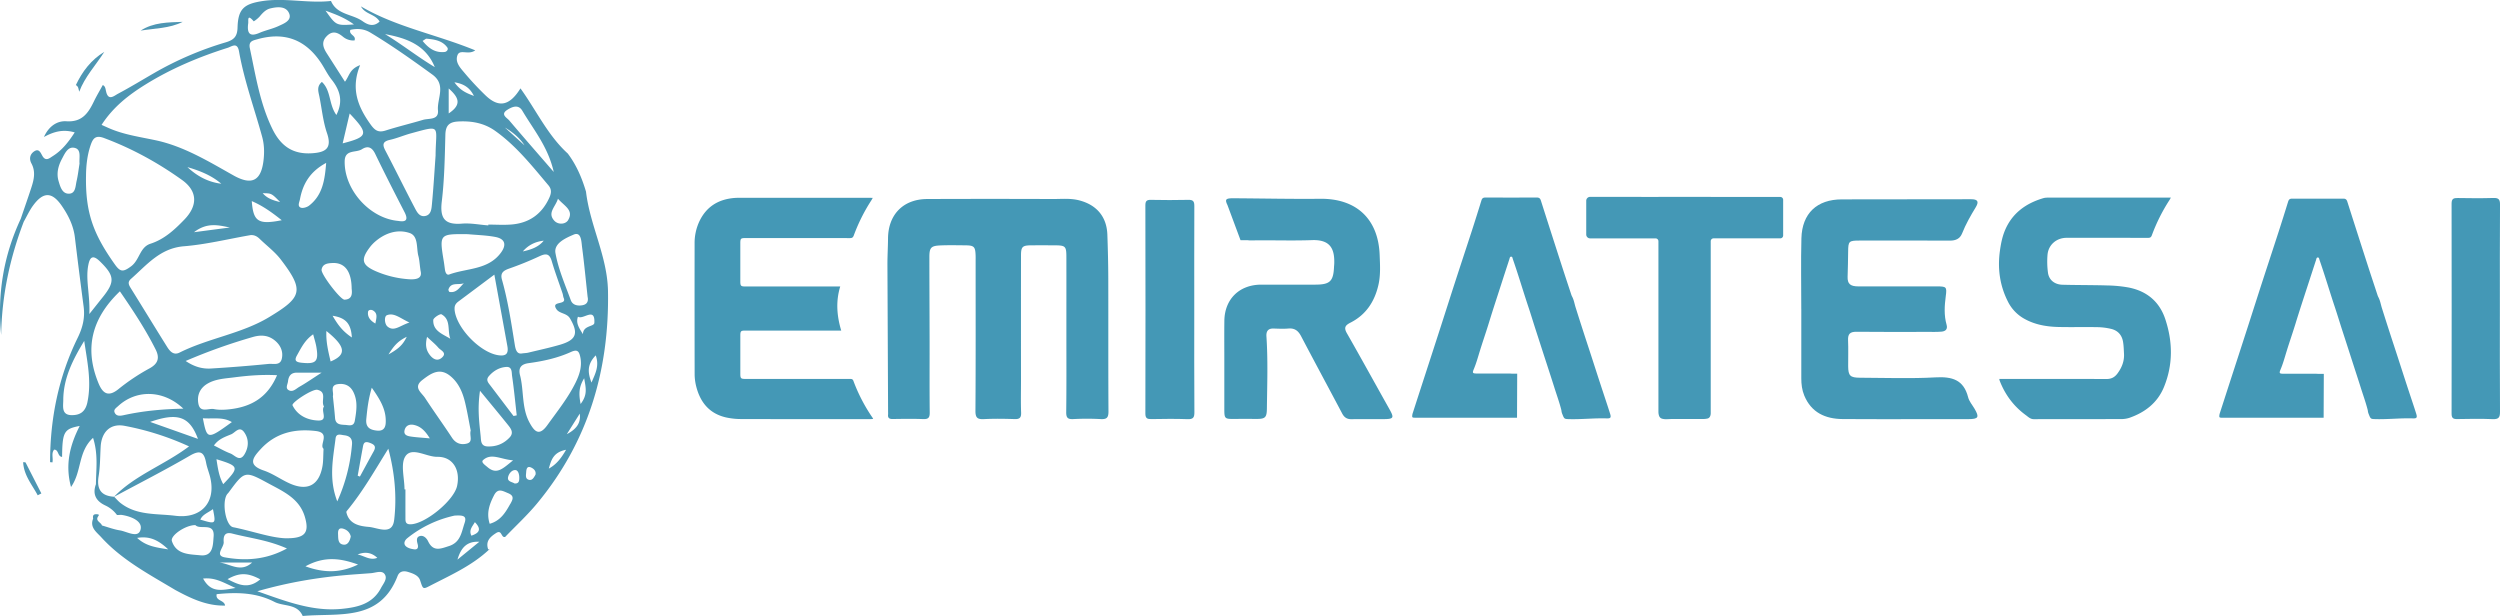 <svg xmlns="http://www.w3.org/2000/svg" viewBox="0 0 3818.71 940.94"><defs><style>.cls-1{fill:none;}.cls-2{fill:#4e96b3;}.cls-3{fill:#4498b6;}</style></defs><title>Asset 16</title><g id="Layer_2" data-name="Layer 2"><g id="Layer_1-2" data-name="Layer 1"><path class="cls-1" d="M465.85,789.86c-8.2-28.45-33-39.08-55.81-51.47C374,718.82,373.83,719.07,349.5,752c-.93,1.27-2.23,2.31-3,3.65-7.62,12.76-1.47,47.37,9.64,49.6,28.65,5.74,56.47,15.82,79.12,16.88C466.19,822.83,472.74,813.81,465.85,789.86Z"/><path class="cls-1" d="M765.06,386.11c9-12.11,6.55-21.3-8.37-24.15-13.86-2.64-28.18-2.94-42.3-4.27-43.39-.4-43.38-.4-36.42,42.15.64,3.89,1.07,7.82,1.62,11.73.57,4.09,2.35,9.27,6.72,7.66C713,409.37,745.39,412.62,765.06,386.11Z"/><path class="cls-1" d="M523.91,807.48c-7.14-1.92-7.7,3.85-7.5,8.43.3,6.71-.41,15.53,9,16.09,5.71.34,9-5.46,10.39-12.6C534.6,813.67,530.36,809.22,523.91,807.48Z"/><path class="cls-1" d="M525.81,664.86c-5-.56-12.16-3.52-13.19,4.86-3.78,30.65-10.75,61.48,2.56,96.07a262.5,262.5,0,0,0,22.54-87C538.52,669.6,533.89,665.77,525.81,664.86Z"/><path class="cls-1" d="M608.39,337.45c11.36,2,15.88-1.13,9.4-13.67-15.2-29.43-30.26-58.94-44.67-88.76-4.94-10.23-11.36-12.85-20.44-7-8.9,5.7-25.79-.15-26.19,18C525.54,289.58,564.57,333.64,608.39,337.45Z"/><path class="cls-1" d="M534.09,173.37c-3.52,15-6.79,29-10.7,45.66C562.65,208.89,563.5,204.42,534.09,173.37Z"/><path class="cls-1" d="M542,642.56c2.52-14.81,4.87-29.65-2.3-43.94-4.88-9.74-13.28-13.3-23.55-11.86-12.8,1.79-5.9,12.16-7.66,18.31,1.16,11.47,2.47,22.41,3.31,33.38.78,10.13,8.27,10.17,15.35,10.59C533,649.39,540.35,652.14,542,642.56Z"/><path class="cls-1" d="M385.16,859.27H335.3C351.8,861.19,367.68,875.24,385.16,859.27Z"/><path class="cls-1" d="M373.56,693.77c6.52-11,6.87-23-.48-33.44s-13.77.47-19.89,3c-9.16,3.83-19.2,6.94-26.41,17.09,8.71,4.31,16.63,9,25.11,12.15C358.73,695.17,366.14,706.28,373.56,693.77Z"/><path class="cls-1" d="M306,793.7c23.83,7.18,23.83,7.18,19.31-16C317.41,783.41,309.53,785.84,306,793.7Z"/><path class="cls-1" d="M330.69,701.45c2.23,14.83,4,26.69,10.35,38.12C365.86,713.56,365.53,712.16,330.69,701.45Z"/><path class="cls-1" d="M355,815c-12.5-3.24-13.82,5-13.21,13s-14.27,20.47,1.79,23.32c31.24,5.53,62.68,3.94,94.82-13.64C409.1,824.73,381.48,821.88,355,815Z"/><path class="cls-1" d="M618,657.08c-1.83,7.58,4.58,9,9.9,9.79,8.33,1.22,16.77,1.65,28.66,2.73-7.68-12.49-14.57-18.31-24-20.48C625.65,647.53,619.74,649.87,618,657.08Z"/><path class="cls-1" d="M354.18,644.74c-13.83-8.26-28.07-4.64-44.27-5.84C316.29,671.71,317,671.79,354.18,644.74Z"/><path class="cls-1" d="M686.66,445.92c10.71,1.92,15.48-7.16,21.92-13.34-7.89,3.34-19.55-2.3-23.53,9.41C684.69,443.05,685.87,445.77,686.66,445.92Z"/><path class="cls-1" d="M713,677.6c10.36-2.63,3.67-12,6-20-2.59-13.1-5-27.94-8.53-42.53-3.73-15.59-9.81-30.27-22.7-40.79-16.15-13.18-29.35-4.12-42.46,6-14.84,11.45-1.5,19.26,3.81,27.4,13.42,20.56,27.83,40.47,41.33,61C696.15,677.34,704.16,679.84,713,677.6Z"/><path class="cls-1" d="M570.77,689.46c4.37-7.85.82-10.65-6.53-13.25-8.6-3-9.17,2.4-10.18,7.84-2.65,14.19-5.13,28.4-7.68,42.61l3.39,1.3C556.76,715.12,563.65,702.23,570.77,689.46Z"/><path class="cls-1" d="M774.93,528.57C768.5,493,762,457.52,755.06,419.49c-19.47,14.57-37,27.74-54.64,40.84-4,3-6.41,6.09-6.1,11.75,1.52,27.46,38.43,66.21,66.57,70.5C773.33,544.48,777,539.88,774.93,528.57Z"/><path class="cls-1" d="M591.76,498.6c10,8.55,18.66-1.06,33.64-6-14.67-6.86-23.6-15.4-34.4-11.17C586.57,483.22,587.3,494.77,591.76,498.6Z"/><path class="cls-1" d="M661.81,488.77c-.7,16.67,14.09,21.35,26.08,28.68-4.83-12.72,1.32-29.12-13.52-37.33C672.22,478.93,662,485.51,661.81,488.77Z"/><path class="cls-1" d="M669.51,531c-4.49-5.27-10-9.67-17.2-16.45-3,12.18-1.43,19.74,3.39,26.52,5.2,7.33,12.53,11.81,19.89,4.64S673,535.14,669.51,531Z"/><path class="cls-1" d="M569.67,474.21c-2.81-1.62-7.11-1-7.51,2.18-.91,7.31,2.76,12.94,11.22,17.81C574.94,485.7,577.47,478.72,569.67,474.21Z"/><path class="cls-1" d="M642.38,413.63c-1.6-11.45-1.79-17.08-3.24-22.37-3.41-12.44.34-30.75-13.6-35.4-18.54-6.2-37.56.06-52.89,13.57a58.46,58.46,0,0,0-8,8.68c-13.79,18.37-11.81,26.69,8.76,35.9a153.1,153.1,0,0,0,48.06,12.27C636,427.71,645.52,425.54,642.38,413.63Z"/><path class="cls-1" d="M627.46,203.75c-10.7,2.92-21,7.43-31.8,9.85-11.15,2.5-11.87,7.19-7,16.5,15.13,28.81,29.4,58.06,44.54,86.86,3.16,6,6.93,14.17,15.34,13.11,10.1-1.28,10.54-11.18,11.24-18.6,2.46-26.07,4-52.22,5.54-73.89C665.63,191.84,675.5,190.62,627.46,203.75Z"/><path class="cls-1" d="M725.37,797.59c-4,6.85-9.51,12.23-5.34,20.63C733.36,813.78,735.11,807.55,725.37,797.59Z"/><path class="cls-1" d="M338,280.66c-15.05-12.9-32.93-19.87-51.71-25.39C301,269.06,318,278.2,338,280.66Z"/><path class="cls-1" d="M351.1,347.49c-17.11-3.37-34.43-8.41-54.77,7.2Z"/><path class="cls-1" d="M430.39,336.43c-15.11-12.08-28.91-22-45.8-29.21C386.91,338.58,394.45,343.55,430.39,336.43Z"/><path class="cls-1" d="M200.1,426c-5.67,5-3.38,9.29-.21,14.37,18.44,29.61,36.58,59.41,55.08,89,4.29,6.85,9.9,13.93,19.25,9.26,44.13-22.08,95-28.85,136.8-54.14,50.15-30.3,54.35-40.34,18-87.93-9-11.82-21.44-21.07-32.23-31.55-4.22-4.1-8.92-6.55-15-5.66-33.57,5.84-66.94,14.1-100.76,16.87C244.33,379.17,224.2,404.84,200.1,426Z"/><path class="cls-1" d="M401.36,295.19c7,8.17,16.41,11.07,26.52,13.5C414.69,295.27,414.69,295.27,401.36,295.19Z"/><path class="cls-1" d="M576.31,852.07c-9.34-8.7-19.51-9.39-30.07-5.07C556.36,848.82,565.1,856.62,576.31,852.07Z"/><path class="cls-1" d="M466.56,865.06c31,11.3,55.61,9.26,80.35-2.76C521.86,853.38,496.66,848.47,466.56,865.06Z"/><path class="cls-1" d="M114.65,226c-10.83-3.14-15.63,8.44-19.93,16.45-5.65,10.51-8.77,22.11-5.27,34,2.41,8.16,5.22,18.8,14.75,19.34,11.42.64,10.94-11.19,12.76-19.09,2.11-9.13,3.16-18.5,4.51-26.74C120.69,240.6,124.42,228.8,114.65,226Z"/><path class="cls-1" d="M882.86,483.68c-3.65,9.68,1.7,17.28,7.58,26.72.16-13.55,17.08-11.21,17.42-17.24C909.27,468,890.62,489.09,882.86,483.68Z"/><path class="cls-1" d="M848.43,386.38c4.34,24.69,14.77,48.39,23.46,72.2,2.84,7.76,11,9,18.29,7.51,8.19-1.67,8.44-8.23,7.41-12.55-2.93-26.92-5.23-51.36-8.44-75.68-1.13-8.54-1-24.62-13-19.44C865.1,363.17,845.77,371.25,848.43,386.38Z"/><path class="cls-1" d="M180.36,620.38c-2.79,2.58-7.12,5.2-5.36,9.52,2.75,6.75,9.67,5.19,14.49,4.14,28.46-6.2,57.29-9.11,90.6-9.82C249.49,595.1,207.92,594.88,180.36,620.38Z"/><path class="cls-1" d="M458.2,304.27c-.85,4.57-4.1,10.39.86,12.76,3.24,1.55,9.75-.36,13.07-2.93,20.44-15.87,24-38.65,26.09-65.27C473.74,262,462.61,280.62,458.2,304.27Z"/><path class="cls-1" d="M326.91,624.88c7.62,1.54,15.87,1.16,23.69.3,32.6-3.59,58-17.58,72.59-52.07-23.63-1.14-44.51.6-65.48,3.31-13.37,1.74-26.9,2.23-39.11,8.68-12.82,6.78-18.16,18.21-15.52,31.79C305.88,631.21,318.72,623.21,326.91,624.88Z"/><path class="cls-1" d="M460.78,554.1c22,2.27,26.24-1.76,22.47-24.11-1-5.91-2.92-11.65-4.89-19.34-12.82,8.83-18.34,20.86-24.73,32.17C449,551,452.31,553.22,460.78,554.1Z"/><path class="cls-1" d="M229.32,644.47l73.07,25.91C289.5,635.64,271.05,629.92,229.32,644.47Z"/><path class="cls-1" d="M322.66,562.89q43.93-2.73,87.75-7c7-.69,17.48,3.09,20-7.87s-1.9-20.59-10.28-27.64c-9.82-8.26-21.06-9.26-33.56-5.72a863.16,863.16,0,0,0-103,36.73C297.52,560.79,309.86,563.69,322.66,562.89Z"/><path class="cls-1" d="M457.54,590.68c9.51-5.35,18.48-11.64,33.78-21.47H453.5c-8.84,0-12.65,5-13.56,13.24-.5,4.57-4.2,10.18.54,13.24C447,599.92,452.36,593.6,457.54,590.68Z"/><path class="cls-1" d="M505,552.15c25.45-10.5,22.39-23.31-6.43-46.55C497.73,522,501.46,536.87,505,552.15Z"/><path class="cls-1" d="M537.19,441c-.22-26.49-10.41-40.21-29.59-39.22-7,.36-14.88,1.13-16.35,10.08-1.16,7,28.86,46.12,35,45.91C537.28,457.36,538.26,449.66,537.19,441Z"/><path class="cls-1" d="M537.46,515.49c-1.27-21.95-10.11-30.18-29.46-33.18C516,496,523,505.79,537.46,515.49Z"/><path class="cls-1" d="M484.84,595.41c-7.43-1.71-40,19.64-38,23.74,7.77,15.82,23.1,22.53,38.79,23.18,16.68.7,3.86-14.67,9.25-21.36C489.69,612.65,500.16,598.94,484.84,595.41Z"/><path class="cls-1" d="M482.44,658.37c-32.35-3.82-61.13,2.67-84.15,27.57-12.23,13.23-20.38,24.27,4.75,32.82,14,4.78,26.46,14,40.16,20,26.94,11.73,44.31,2.2,49.41-26.71,1.36-7.71,1-15.72,1.65-26.51C486.93,679.62,505.66,661.11,482.44,658.37Z"/><path class="cls-1" d="M589.18,640.27c-.79-17-9.36-31.14-21.29-48-5.35,18.14-6.9,32.91-8.38,47.82-1.32,13.3,6.32,16.74,16.49,17.74C589.11,659.06,589.57,648.68,589.18,640.27Z"/><path class="cls-1" d="M531.53,778.41c-1,1.22-2.65,2.87-2.41,4,4,18.49,20.58,21.35,34.36,22.47,13.14,1.07,35.75,13.57,38.58-10.31,4.24-35.83.93-72.29-8.85-109.16C573.29,717.29,555.05,749.59,531.53,778.41Z"/><path class="cls-1" d="M566.78,875.51c-11.84.94-23.69,1.64-35.52,2.66-44.94,3.86-89.27,11-138.19,24.94,45.25,16,85.14,31.25,129.28,26.88,24.54-2.44,47.08-7.76,59.67-31.88,3.55-6.79,10.74-14.51,5.17-21.59C582.82,871,573.78,875,566.78,875.51Z"/><path class="cls-1" d="M593.48,541.37c14.2-8,21.59-13.82,27.88-26.94C608.35,520.76,602.05,527.65,593.48,541.37Z"/><path class="cls-1" d="M694.35,787.58a174.13,174.13,0,0,0-72.19,34.53c-4,3.21-6.31,8.42-2.11,12.29,3.14,2.89,8.4,4.2,12.88,4.72,5.06.59,6.42-2.79,5.16-7.64C636.93,827,635.32,821,640.73,819c6.16-2.27,11.09,3.25,13.26,7.78,7.86,16.43,19.11,11.39,31.76,7.33,17.8-5.7,19.18-21.16,24-35.18C713.52,787.76,707.42,786.84,694.35,787.58Z"/><path class="cls-1" d="M619.32,747.54c0,14.23,0,28.46,0,42.69,0,5.61-.54,11,8.37,10.61,22.54-1,65.64-36.34,70.51-58.5,5.48-25-6.77-44.9-30-44.54-17,.26-38.5-15.48-48.69-1.22-8.22,11.51-1.66,33.58-1.66,51Z"/><path class="cls-1" d="M347.55,884.66c16.16,8.26,31.58,16,50,.24C378.31,874.48,365.63,874.47,347.55,884.66Z"/><path class="cls-1" d="M321.27,729.89c-1.76-7.68-4.93-15.06-6.38-22.77-3-16.2-8.55-20.57-24.88-11.07-37.88,22.05-77,42-115.6,62.75,3.29,3.27,6.3,6.89,9.93,9.71,24.78,19.24,54.95,15.74,83.39,19.32C307,792.77,330,767.74,321.27,729.89Z"/><path class="cls-1" d="M174.21,758.83l-.25.22h0l.46-.25-.08-.08Z"/><path class="cls-1" d="M310.22,883.71c11.9,21.81,27.09,18.27,49.61,14.37C340.9,889.79,329.16,881.77,310.22,883.71Z"/><path class="cls-1" d="M326.29,819.65c1.91-22.66-20.66-9.79-27.82-17.58-14.93-.26-38.65,15.95-35.91,24.37,6.88,21,27.23,20,43.63,21.76C326,850.3,325.29,831.43,326.29,819.65Z"/><path class="cls-1" d="M698.83,854.81l33.4-27.3C714.09,826.6,704.51,835.41,698.83,854.81Z"/><path class="cls-1" d="M209.42,821.61c13,12.1,27.33,14.48,47.52,17.49C241,824.07,227.71,818.63,209.42,821.61Z"/><path class="cls-1" d="M903.52,584.34c5.16-12.5,12.46-24.72,6.47-41.53C895.71,557.33,898.32,570.76,903.52,584.34Z"/><path class="cls-1" d="M886.86,617.1c11.14-14.47,7.86-24.81,5.46-39.36C884.21,591,883.88,601,886.86,617.1Z"/><path class="cls-1" d="M865.77,663.22c13.06-6.82,22-16,19.79-31.42Z"/><path class="cls-1" d="M744.72,682c13.42.54,24.74-4,33.85-13.79,6.55-7,2.11-13.25-2.37-18.82-12.76-15.91-25.82-31.58-43-52.51-4.14,27.89-1,48.77,1.09,69.54C734.92,672.62,734.08,681.52,744.72,682Z"/><path class="cls-1" d="M784.45,635.4l4.89-1c-2.29-20.08-4.18-40.21-7.12-60.19-.78-5.29.38-14.46-9-13.75-10.46.79-19.35,5.94-26.38,14-5,5.76-1.23,9.89,2.16,14.31Q766.77,612.06,784.45,635.4Z"/><path class="cls-1" d="M838.29,715.78c11.27-6.17,18.72-15.4,26.4-28.8C844.88,690.68,841.76,703.37,838.29,715.78Z"/><path class="cls-1" d="M783.8,703.18c-19.71-1.67-33.31-11.73-46-.27-3.52,3.18,3.27,7.55,6.77,10.57C759,725.89,768.26,715.48,783.8,703.18Z"/><path class="cls-1" d="M776,753.3c-8.28-3.32-15.43-8.27-21.41,3.42-6.89,13.48-11.88,26.91-6.54,43.42,16.43-4.67,24.11-17.17,31.29-30.19C782.93,763.52,786.62,757.55,776,753.3Z"/><path class="cls-1" d="M787.31,718.08c-5.22-.32-9.75,5.07-11.06,10.28-1.87,7.46,5.71,7.53,9.66,10.13,7.15.53,7.37-4.42,7.33-9.1S791.61,718.34,787.31,718.08Z"/><path class="cls-1" d="M811.79,714.4c-6.7-3.29-7.71,2.12-8,6.78-.26,4.31-1.77,10.07,3.9,11.71,5.41,1.55,7.8-3.44,10.21-7.54C819.23,719.91,815.86,716.4,811.79,714.4Z"/><path class="cls-1" d="M886.37,545.19c-1.92-8.92-4.6-12-14.28-7.59-20.32,9.2-42.08,14-64.17,17-10.38,1.4-16.32,5.77-13.89,17.36,6.62,24.3,2.32,50.91,15.08,74,7.24,13.12,14.32,20.94,26.89,3.44,15.27-21.28,31.75-41.71,43.34-65.34C885.27,572,889.4,559.27,886.37,545.19Z"/><path class="cls-1" d="M674.79,307.8c-3.11,26,4.67,35.9,30.83,33.79,13.26-1.07,26.82,1.69,40.25,2.72l0-1.25c11.9,0,23.86.85,35.67-.17,26.64-2.31,45.84-15.69,57.24-40.27,3.32-7.16,4.35-13.09-1.15-19.63-25-29.69-49.17-60.28-81.23-83.06-16.88-12-35.88-15.46-56.42-14.36-13.81.74-19.37,6-19.74,20.2C679.39,239.82,678.84,274,674.79,307.8Z"/><path class="cls-1" d="M723.94,146.55c-5.54-10.92-13.35-18.25-29.81-20.85C703.32,138.88,713.68,142.62,723.94,146.55Z"/><path class="cls-1" d="M685.38,135.15v38.12C705.27,159.94,701.45,149.38,685.38,135.15Z"/><path class="cls-1" d="M679.31,79.38c2.78-.31,6.27-3.68,3.79-7.06-7.74-10.54-19.68-12.1-31.54-13.24-1.2-.12-2.56,1.38-6.06,3.42C654.62,73.65,664.59,81,679.31,79.38Z"/><path class="cls-1" d="M588.15,52.12c26,15.76,49.82,34.77,76,50.41C650.24,68.25,620.54,58.13,588.15,52.12Z"/><path class="cls-1" d="M846.81,337.17c5.84,6.3,17.12,5.63,21.1-1.14,8.89-15.11-6-21.32-15.64-32.58C848.4,316.22,835.56,325,846.81,337.17Z"/><path class="cls-1" d="M797.58,539.78c4.51-.53,6.92-.57,9.21-1.12,16.1-3.89,32.33-7.34,48.22-12,25.55-7.43,29-17.61,15.73-40.26-5-8.58-16.13-7-20.91-14.41-8.55-13.3,16.42-5.18,11.23-16.92-.94-2.13-.95-4.65-1.7-6.88-5.53-16.46-11.68-32.72-16.53-49.37-3.47-11.94-9.14-12-19.07-7.31a493.57,493.57,0,0,1-46,18.68c-8.73,3.08-13.89,6.72-11,16.94C776,459.89,781,493.46,786.4,527,787.57,534.12,789.56,541.4,797.58,539.78Z"/><path class="cls-1" d="M830.51,367.59c-13.27,1.43-23.81,7-31.94,16.47C810.94,381.41,822.52,377.54,830.51,367.59Z"/><path class="cls-1" d="M777.94,184.11c21.39,25.21,43.19,50.09,67.86,78.57-8.58-38.28-30.86-64.58-47.95-93.48-6-10.08-15.33-6.28-22.88-1.5C763.79,174.78,774.17,179.66,777.94,184.11Z"/><path class="cls-1" d="M540.63,37.31c-13.71-9.91-26.54-15-43.36-21C513.48,39.14,513.48,39.14,540.63,37.31Z"/><path class="cls-1" d="M801.13,222c-5.93-9.6-16.6-19.43-29.8-27.13Z"/><path class="cls-1" d="M96.65,611c0,9.44-3.12,22.92,12.51,23.19,12.29.2,21.11-4.41,24.33-19.68,6.7-31.82-.33-62.51-4.82-93.78C111.48,548.93,96.78,577.56,96.65,611Z"/><path class="cls-1" d="M156.91,454c18.94-23.61,18.05-32.75-4-54.4-10.55-10.37-15.62-8-18.14,5.8-4.18,22.82,3,45,1.67,74.32C146.21,467.42,151.53,460.68,156.91,454Z"/><path class="cls-1" d="M180.85,594.42a314.24,314.24,0,0,1,47.31-31.62c13.77-7.45,15.85-16.52,9.57-29-15.62-31.09-34.76-60-54.6-88.82-43.76,41.78-54.3,88.07-32.65,140.44C156.63,600.29,164.88,607.3,180.85,594.42Z"/><path class="cls-1" d="M526.94,124.87c6.81-8.94,6.8-19.3,23.16-25.36C535.27,135.86,547,163.38,566,190c6.65,9.31,11.88,13,23,9.43,18.87-6,38.18-10.62,57.16-16.27,9-2.68,24.27.73,22.89-14.53-1.65-18.23,13.24-38.84-8.62-54.72-30.82-22.4-61.8-44.44-94.51-64-10.15-6.08-20.26-6.56-30.74-4.26-2.7,7.88,9.51,8.39,6.39,16.18a24.68,24.68,0,0,1-17.83-5.84c-8.41-6.95-16.39-9.37-24.89-.41-8.35,8.8-5.07,17.38.36,25.91C508,95.25,516.8,109,526.94,124.87Z"/><path class="cls-1" d="M174.33,758.72h-.05L174,759l.25-.21Z"/><path class="cls-1" d="M288.78,681.84a422.37,422.37,0,0,0-98.56-31.4c-21.74-4.1-35.16,9.43-36.44,31.85-.86,15-.73,30.19-3.12,45-3.18,19.66,3.42,30.23,23.62,31.46C206.29,725.67,250.57,710.51,288.78,681.84Z"/><path class="cls-1" d="M200.24,406.72c13.12-9.72,13.08-29.18,29.55-34.47,21.2-6.81,36.85-21.43,51.72-36.82,20.74-21.45,20.38-43.5-3.6-60.64-36.81-26.31-76.4-48-119.08-64-13.05-4.87-17,.87-20.49,11-5.93,17.55-7,35.69-7,47.9-.74,55.06,10.95,87.4,43.81,133.77C183.69,415.57,187.88,415.87,200.24,406.72Z"/><path class="cls-1" d="M396.22,50.26c9.37-4,19.63-6,28.88-10.3,8.23-3.78,20.83-8.42,16.7-19.14-4.5-11.68-17.88-10.64-28.95-7.92-7.15,1.76-11.94,7.2-16.59,12.73a45,45,0,0,1-8.66,7c-11-12.9-7.7.11-8.52,3.38C377,52,382.29,56.27,396.22,50.26Z"/><path class="cls-1" d="M238,214.37c42.86,9.19,80.55,32.27,118.55,53.6,28.65,16.08,43.05,8.21,46.25-25.8,1-11,.65-22-2.36-33-11.9-43.47-27.48-86-35.35-130.49-2.63-14.87-11-7.58-17.24-5.62-43.95,13.85-86.18,31.62-125.49,56-25.79,16-49.39,34.2-67.24,61.76,5.25,2.35,8.08,3.63,10.93,4.89C189.08,205.83,213.66,209.14,238,214.37Z"/><path class="cls-1" d="M393,60c-6.88,2-13.68,3-11.38,13.81,8.92,41.82,15.4,84.34,34.45,123.24,13.66,27.89,33,38.87,60.52,37.08,20.19-1.32,31-7,22.88-30.67-6.09-17.83-7.87-37.12-11.61-55.75-1.54-7.65-4.57-15.49,3.79-22.54,14.17,13.2,10.33,34.2,22.12,50.5,10.89-21.48,5.32-38.28-7.48-54.34-5.89-7.39-10.05-16.14-15.23-24.12C467.26,60.46,434.8,48.16,393,60Z"/><path class="cls-2" d="M121,140.07l0,.1c8.55-22.89,25.44-40.68,38.35-61-20.28,12.29-33.65,30.07-43.48,50.79h0C120.11,132.06,119.86,136.41,121,140.07Z"/><path class="cls-2" d="M214.8,46.76c21.63-3.55,44.08-3.27,64.31-13.39C256.9,34.2,234.48,34,214.8,46.76Z"/><path class="cls-2" d="M38.91,706.31a16.9,16.9,0,0,0-3.55-.35V706c1.06,20.2,13.66,34.3,22.23,50.53l5.58-2.83L39,706.32Z"/><path class="cls-2" d="M928.71,444.87c-.91-53.14-27.42-100.14-33.57-151.84l.05,0c-6.2-21-14.64-40.89-27.91-58.5v.09a.36.36,0,0,0,0-.09C836.72,206.76,819.4,168.93,795,135c-17,27.46-33.8,29.93-54.09,10a450.13,450.13,0,0,1-30.81-33c-6.38-7.69-15.08-16.2-11.53-27.1s16.5,0,27.33-8c-60-24.57-121.19-35.7-174.57-67.14,6.43,12.3,21.79,11.46,28.52,23.18-9.29,8.6-18.08,5.09-26.09-.6-15.58-11.07-39.19-9.6-48.18-30.86-35.34,3.94-70.68-5.36-106.1.37-27,4.35-35.86,12.12-36.63,40.27-.39,14-5.81,18.92-18.25,22.62a506,506,0,0,0-109,46.75c-18.51,10.68-36.78,21.83-55.65,31.85-5.54,3-14.42,11.21-17.8-3.24,0,0,0-.06,0-.1-1.09-3.66-.84-8-5.1-10.09H157c-4.55,8.35-9.46,16.52-13.6,25.07-8.56,17.72-18,31.85-42,30.27-13-.87-26.24,6.29-34.29,24,16.42-8.95,30.2-11.89,47-7-10,15.5-19.84,27.64-33.44,36.17-4.86,3.05-10.71,8.75-15.91-.27-2.66-4.61-5.07-11.56-12.08-7.23-6.84,4.22-8.59,11.46-4.65,18.79,6.68,12.44,3.81,24.67-.16,36.85-5.14,15.79-10.68,31.45-16,47.17-.1.24-.19.46-.27.68C5.29,390.79-4.34,449.86,1.77,511.62c1-59.78,13.19-117.29,34.53-173l0,0c4.67-8.23,8.61-17,14.16-24.57,15.76-21.51,29.09-21.3,44.13.66,9.88,14.42,17.62,29.9,19.77,47.73q6.38,52.92,13.37,105.76c2.26,17-1.32,31.93-9,47.65C89.39,575.62,76.5,639.46,76.51,706l0,.08V706a17,17,0,0,1,3.55.35c1.54-6.43-2.15-13.71,2.6-19.49,7.25-.22,5,10.44,12.18,11.08.42-38.3,2.93-42.83,26.91-47.31-14.94,29.31-22.57,58.89-13.27,93.26,16.75-23.78,10.36-53.88,33.67-75.06,8.1,25.43,4.57,48.25,4.38,70.8-5.67,15.58.31,26,14.62,32.59a46.13,46.13,0,0,1,17.54,14.45l1,0c2.38,0,4.83-.42,7.13,0C200.66,789,218.1,796,214.69,809c-3.62,13.81-20.66,2.87-31.63,1.13-9.28-1.47-18.25-4.92-27.36-7.49-1.38-5-11.36-7.07-5.14-14.74l.38,0a10.22,10.22,0,0,1-.37-2.11c-4.87-.6-9.7-1.14-8.29,6.41-5.55,13.44,5.41,20.77,12.14,28.18,31.8,35.06,73.34,56.86,113.26,80.78v0C291.47,914,315.61,925.7,343.75,925c-.83-8.61-15.08-6.88-12.77-17.41,30.55-3.18,60.34-2.58,88.16,11.75,14.33,7.38,34.84,2.4,43.25,21.59,54.77-5,117.67,9.39,144.88-61,2.91-7.52,9.44-8.31,15.85-6.34,7.41,2.28,16,5.12,18.6,12.88,4.15,12.52,3.95,14.12,13.74,9,31.84-16.53,65.07-31,91.71-56.06l.42-1.06c-.6.35-1.21.7-1.8,1.06-4.37-12.33,2.32-18.95,11.87-25.11,8.55-5.51,7.7,5.36,12.42,6v0c.46,0,.91,0,1.39,0,16.42-17.11,34-33.26,49.06-51.47C898.31,674.91,930.77,565.79,928.71,444.87ZM121.47,250c-1.35,8.24-2.4,17.61-4.51,26.74-1.82,7.9-1.34,19.73-12.76,19.09-9.53-.54-12.34-11.18-14.75-19.34-3.5-11.92-.38-23.52,5.27-34,4.3-8,9.1-19.59,19.93-16.45C124.42,228.8,120.69,240.6,121.47,250Zm786.39,243.2c-.34,6-17.26,3.69-17.42,17.24-5.88-9.44-11.23-17-7.58-26.72C890.62,489.09,909.27,468,907.86,493.16Zm-18.71-115.3c3.21,24.32,5.51,48.76,8.44,75.68,1,4.32.78,10.88-7.41,12.55-7.27,1.49-15.45.25-18.29-7.51-8.69-23.81-19.12-47.51-23.46-72.2-2.66-15.13,16.67-23.21,27.69-28C888.16,353.24,888,369.32,889.15,377.86ZM546.91,862.3c-24.74,12-49.39,14.06-80.35,2.76C496.66,848.47,521.86,853.38,546.91,862.3Zm-.67-15.3c10.56-4.32,20.73-3.63,30.07,5.07C565.1,856.62,556.36,848.82,546.24,847ZM351.1,347.49l-54.77,7.2C316.67,339.08,334,344.12,351.1,347.49Zm-64.81-92.22c18.78,5.52,36.66,12.49,51.71,25.39C318,278.2,301,269.06,286.29,255.27Zm95.44,104c6.11-.89,10.81,1.56,15,5.66C407.55,375.45,420,384.7,429,396.52c36.38,47.59,32.18,57.63-18,87.93-41.83,25.29-92.67,32.06-136.8,54.14-9.35,4.67-15-2.41-19.25-9.26-18.5-29.57-36.64-59.37-55.08-89-3.17-5.08-5.46-9.39.21-14.37,24.1-21.14,44.23-46.81,80.87-49.8C314.79,373.41,348.16,365.15,381.73,359.31Zm48.66-22.88c-35.94,7.12-43.48,2.15-45.8-29.21C401.48,314.46,415.28,324.35,430.39,336.43Zm-29-41.24c13.33.08,13.33.08,26.52,13.5C417.77,306.26,408.39,303.36,401.36,295.19ZM508,482.31c19.35,3,28.19,11.23,29.46,33.18C523,505.79,516,496,508,482.31Zm-3,69.84c-3.57-15.28-7.3-30.19-6.43-46.55C527.42,528.84,530.48,541.65,505,552.15Zm21.22-94.4c-6.14.21-36.16-38.92-35-45.91,1.47-8.95,9.36-9.72,16.35-10.08,19.18-1,29.37,12.73,29.59,39.22C538.26,449.66,537.28,457.36,526.25,457.75Zm-40.6,184.58c-15.69-.65-31-7.36-38.79-23.18-2-4.1,30.55-25.45,38-23.74,15.32,3.53,4.85,17.24,10.06,25.56C489.51,627.66,502.33,643,485.65,642.33Zm8.61,43.21c-.61,10.79-.29,18.8-1.65,26.51-5.1,28.91-22.47,38.44-49.41,26.71-13.7-6-26.13-15.22-40.16-20-25.13-8.55-17-19.59-4.75-32.82,23-24.9,51.8-31.39,84.15-27.57C505.66,661.11,486.93,679.62,494.26,685.54ZM439.94,582.45c.91-8.28,4.72-13.24,13.56-13.24h37.82c-15.3,9.83-24.27,16.12-33.78,21.47-5.18,2.92-10.52,9.24-17.06,5C435.74,592.63,439.44,587,439.94,582.45ZM472.13,314.1c-3.32,2.57-9.83,4.48-13.07,2.93-5-2.37-1.71-8.19-.86-12.76,4.41-23.65,15.54-42.31,40-55.44C496.13,275.45,492.57,298.23,472.13,314.1Zm6.23,196.55c2,7.69,3.9,13.43,4.89,19.34,3.77,22.35-.43,26.38-22.47,24.11-8.47-.88-11.77-3.11-7.15-11.28C460,531.51,465.54,519.48,478.36,510.65ZM280.09,624.22c-33.31.71-62.14,3.62-90.6,9.82-4.82,1.05-11.74,2.61-14.49-4.14-1.76-4.32,2.57-6.94,5.36-9.52C207.92,594.88,249.49,595.1,280.09,624.22Zm22.3,46.16-73.07-25.91C271.05,629.92,289.5,635.64,302.39,670.38Zm-18.8-119a863.16,863.16,0,0,1,103-36.73c12.5-3.54,23.74-2.54,33.56,5.72,8.38,7,12.8,16.74,10.28,27.64s-13,7.18-20,7.87q-43.8,4.33-87.75,7C309.86,563.69,297.52,560.79,283.59,551.39Zm35,33.71c12.21-6.45,25.74-6.94,39.11-8.68,21-2.71,41.85-4.45,65.48-3.31-14.56,34.49-40,48.48-72.59,52.07-7.82.86-16.07,1.24-23.69-.3-8.19-1.67-21,6.33-23.83-8C300.44,603.31,305.78,591.88,318.6,585.1Zm35.58,59.64c-37.23,27-37.89,27-44.27-5.84C326.11,640.1,340.35,636.48,354.18,644.74Zm-27.4,35.72C334,670.31,344,667.2,353.19,663.37c6.12-2.57,12.58-13.44,19.89-3s7,22.44.48,33.44c-7.42,12.51-14.83,1.4-21.67-1.16C343.41,689.45,335.49,684.77,326.78,680.46ZM306,793.7c3.49-7.86,11.37-10.29,19.31-16C329.87,800.88,329.87,800.88,306,793.7Zm35-54.13c-6.32-11.43-8.12-23.29-10.35-38.12C365.53,712.16,365.86,713.56,341,739.57Zm2.49,111.81c-16.06-2.85-1.18-15.33-1.79-23.32s.71-16.29,13.21-13c26.53,6.87,54.15,9.72,83.4,22.73C406.21,855.32,374.77,856.91,343.53,851.38Zm41.63,7.89c-17.48,16-33.36,1.92-49.86,0Zm50.06-37.1c-22.65-1.06-50.47-11.14-79.12-16.88-11.11-2.23-17.26-36.84-9.64-49.6.81-1.34,2.11-2.38,3-3.65,24.33-33,24.46-33.22,60.54-13.65,22.85,12.39,47.61,23,55.81,51.47C472.74,813.81,466.19,822.83,435.22,822.17Zm90.2,9.83c-9.42-.56-8.71-9.38-9-16.09-.2-4.58.36-10.35,7.5-8.43,6.45,1.74,10.69,6.19,11.9,11.92C534.44,826.54,531.13,832.34,525.42,832Zm-10.24-66.21c-13.31-34.59-6.34-65.42-2.56-96.07,1-8.38,8.14-5.42,13.19-4.86,8.08.91,12.71,4.74,11.91,14A262.5,262.5,0,0,1,515.18,765.79Zm12-116.75c-7.08-.42-14.57-.46-15.35-10.59-.84-11-2.15-21.91-3.31-33.38,1.76-6.15-5.14-16.52,7.66-18.31,10.27-1.44,18.67,2.12,23.55,11.86,7.17,14.29,4.82,29.13,2.3,43.94C540.35,652.14,533,649.39,527.13,649Zm-.64-403c.4-18.16,17.29-12.31,26.19-18,9.08-5.83,15.5-3.21,20.44,7,14.41,29.82,29.47,59.33,44.67,88.76,6.48,12.54,2,15.65-9.4,13.67C564.57,333.64,525.54,289.58,526.49,246Zm-3.1-27c3.91-16.67,7.18-30.63,10.7-45.66C563.5,204.42,562.65,208.89,523.39,219Zm162.92,200.2c-4.37,1.61-6.15-3.57-6.72-7.66-.55-3.91-1-7.84-1.62-11.73-7-42.55-7-42.55,36.42-42.15,14.12,1.33,28.44,1.63,42.3,4.27,14.92,2.85,17.36,12,8.37,24.15C745.39,412.62,713,409.37,686.31,419.23Zm22.27,13.35c-6.44,6.18-11.21,15.26-21.92,13.34-.79-.15-2-2.87-1.61-3.93C689,430.28,700.69,435.92,708.58,432.58Zm-20.69,84.87c-12-7.33-26.78-12-26.08-28.68.14-3.26,10.41-9.84,12.56-8.65C689.21,488.33,683.06,504.73,687.89,517.45Zm-12.3,28.28c-7.36,7.17-14.69,2.69-19.89-4.64-4.82-6.78-6.37-14.34-3.39-26.52,7.2,6.78,12.71,11.18,17.2,16.45C673,535.14,682.92,538.58,675.59,545.73ZM665.35,237.58c-1.56,21.67-3.08,47.82-5.54,73.89-.7,7.42-1.14,17.32-11.24,18.6-8.41,1.06-12.18-7.09-15.34-13.11-15.14-28.8-29.41-58-44.54-86.86-4.9-9.31-4.18-14,7-16.5,10.8-2.42,21.1-6.93,31.8-9.85C675.5,190.62,665.63,191.84,665.35,237.58ZM573.38,414c-20.57-9.21-22.55-17.53-8.76-35.9a58.46,58.46,0,0,1,8-8.68C588,355.92,607,349.66,625.54,355.86c13.94,4.65,10.19,23,13.6,35.4,1.45,5.29,1.64,10.92,3.24,22.37,3.14,11.91-6.39,14.08-20.94,12.65A153.1,153.1,0,0,1,573.38,414Zm0,80.19c-8.46-4.87-12.13-10.5-11.22-17.81.4-3.18,4.7-3.8,7.51-2.18C577.47,478.72,574.94,485.7,573.38,494.2ZM554.06,684.05c1-5.44,1.58-10.87,10.18-7.84,7.35,2.6,10.9,5.4,6.53,13.25-7.12,12.77-14,25.66-21,38.5l-3.39-1.3C548.93,712.45,551.41,698.24,554.06,684.05Zm5.45-44c1.48-14.91,3-29.68,8.38-47.82,11.93,16.9,20.5,31,21.29,48,.39,8.41-.07,18.79-13.18,17.52C565.83,656.79,558.19,653.35,559.51,640.05ZM591,481.48c10.8-4.23,19.73,4.31,34.4,11.17-15,4.89-23.67,14.5-33.64,6C587.3,494.77,586.57,483.22,591,481.48Zm41.55,167.64c9.44,2.17,16.33,8,24,20.48-11.89-1.08-20.33-1.51-28.66-2.73-5.32-.78-11.73-2.21-9.9-9.79C619.74,649.87,625.65,647.53,632.55,649.12Zm16.57-41.43c-5.31-8.14-18.65-16-3.81-27.4,13.11-10.11,26.31-19.17,42.46-6,12.89,10.52,19,25.2,22.7,40.79,3.49,14.59,5.94,29.43,8.53,42.53-2.35,8,4.34,17.35-6,20-8.82,2.24-16.83-.26-22.53-8.93C677,648.16,662.54,628.25,649.12,607.69Zm76.25,189.9c9.74,10,8,16.19-5.34,20.63C715.86,809.82,721.38,804.44,725.37,797.59Zm-31-325.51c-.31-5.66,2.1-8.77,6.1-11.75,17.61-13.1,35.17-26.27,54.64-40.84,6.93,38,13.44,73.54,19.87,109.08,2.05,11.31-1.6,15.91-14,14C732.75,538.29,695.84,499.54,694.32,472.08ZM746.8,574.5c7-8.09,15.92-13.24,26.38-14,9.42-.71,8.26,8.46,9,13.75,2.94,20,4.83,40.11,7.12,60.19l-4.89,1Q766.71,612.11,749,588.81C745.57,584.39,741.78,580.26,746.8,574.5ZM786.4,527C781,493.46,776,459.89,766.72,427.17c-2.88-10.22,2.28-13.86,11-16.94a493.57,493.57,0,0,0,46-18.68c9.93-4.68,15.6-4.63,19.07,7.31,4.85,16.65,11,32.91,16.53,49.37.75,2.23.76,4.75,1.7,6.88,5.19,11.74-19.78,3.62-11.23,16.92,4.78,7.42,15.9,5.83,20.91,14.41C884,509.09,880.56,519.27,855,526.7c-15.89,4.62-32.12,8.07-48.22,12-2.29.55-4.7.59-9.21,1.12C789.56,541.4,787.57,534.12,786.4,527Zm12.17-142.89c8.13-9.47,18.67-15,31.94-16.47C822.52,377.54,810.94,381.41,798.57,384.06Zm69.34-48c-4,6.77-15.26,7.44-21.1,1.14-11.25-12.14,1.59-20.95,5.46-33.72C861.87,314.71,876.8,320.92,867.91,336ZM775,167.7c7.55-4.78,16.92-8.58,22.88,1.5,17.09,28.9,39.37,55.2,47.95,93.48-24.67-28.48-46.47-53.36-67.86-78.57C774.17,179.66,763.79,174.78,775,167.7ZM801.13,222l-29.8-27.13C784.53,202.58,795.2,212.41,801.13,222Zm-77.19-75.46c-10.26-3.93-20.62-7.67-29.81-20.85C710.59,128.3,718.4,135.63,723.94,146.55Zm-38.56-11.4c16.07,14.23,19.89,24.79,0,38.12ZM700,185.57c20.54-1.1,39.54,2.36,56.42,14.36,32.06,22.78,56.19,53.37,81.23,83.06,5.5,6.54,4.47,12.47,1.15,19.63-11.4,24.58-30.6,38-57.24,40.27-11.81,1-23.77.17-35.67.17l0,1.25c-13.43-1-27-3.79-40.25-2.72-26.16,2.11-33.94-7.82-30.83-33.79,4.05-33.76,4.6-68,5.49-102C680.65,191.59,686.21,186.31,700,185.57ZM651.56,59.08c11.86,1.14,23.8,2.7,31.54,13.24,2.48,3.38-1,6.75-3.79,7.06C664.59,81,654.62,73.65,645.5,62.5,649,60.46,650.36,59,651.56,59.08Zm12.57,43.45c-26.16-15.64-50-34.65-76-50.41C620.54,58.13,650.24,68.25,664.13,102.53ZM540.63,37.31c-27.15,1.83-27.15,1.83-43.36-21C514.09,22.36,526.92,27.4,540.63,37.31ZM498.79,55.53c8.5-9,16.48-6.54,24.89.41a24.68,24.68,0,0,0,17.83,5.84c3.12-7.79-9.09-8.3-6.39-16.18,10.48-2.3,20.59-1.82,30.74,4.26,32.71,19.6,63.69,41.64,94.51,64,21.86,15.88,7,36.49,8.62,54.72,1.38,15.26-13.89,11.85-22.89,14.53-19,5.65-38.29,10.26-57.16,16.27-11.11,3.53-16.34-.12-23-9.43-19-26.61-30.68-54.13-15.85-90.48-16.36,6.06-16.35,16.42-23.16,25.36C516.8,109,508,95.25,499.15,81.44,493.72,72.91,490.44,64.33,498.79,55.53ZM491.1,97.18c5.18,8,9.34,16.73,15.23,24.12,12.8,16.06,18.37,32.86,7.48,54.34-11.79-16.3-7.95-37.3-22.12-50.5-8.36,7-5.33,14.89-3.79,22.54,3.74,18.63,5.52,37.92,11.61,55.75,8.08,23.64-2.69,29.35-22.88,30.67-27.5,1.79-46.86-9.19-60.52-37.08-19.05-38.9-25.53-81.42-34.45-123.24C379.36,63,386.16,61.92,393,60,434.8,48.16,467.26,60.46,491.1,97.18ZM379.08,36c.82-3.27-2.44-16.28,8.52-3.38a45,45,0,0,0,8.66-7c4.65-5.53,9.44-11,16.59-12.73,11.07-2.72,24.45-3.76,28.95,7.92,4.13,10.72-8.47,15.36-16.7,19.14-9.25,4.25-19.51,6.26-28.88,10.3C382.29,56.27,377,52,379.08,36ZM222.39,129c39.31-24.35,81.54-42.12,125.49-56,6.22-2,14.61-9.25,17.24,5.62,7.87,44.51,23.45,87,35.35,130.49,3,11,3.4,22,2.36,33-3.2,34-17.6,41.88-46.25,25.8-38-21.33-75.69-44.41-118.55-53.6-24.37-5.23-48.95-8.54-71.95-18.68-2.85-1.26-5.68-2.54-10.93-4.89C173,163.24,196.6,145,222.39,129Zm-91,140.73c0-12.21,1-30.35,7-47.9,3.45-10.17,7.44-15.91,20.49-11,42.68,15.93,82.27,37.65,119.08,64,24,17.14,24.34,39.19,3.6,60.64-14.87,15.39-30.52,30-51.72,36.82-16.47,5.29-16.43,24.75-29.55,34.47-12.36,9.15-16.55,8.85-25.07-3.18C142.31,357.17,130.62,324.83,131.36,269.77Zm2.13,344.7c-3.22,15.27-12,19.88-24.33,19.68C93.53,633.88,96.61,620.4,96.65,611c.13-33.4,14.83-62,32-90.27C133.16,552,140.19,582.65,133.49,614.47Zm1.28-209.09c2.52-13.81,7.59-16.17,18.14-5.8,22.05,21.65,22.94,30.79,4,54.4-5.38,6.7-10.7,13.44-20.47,25.72C137.73,450.41,130.59,428.2,134.77,405.38ZM183.13,445c19.84,28.85,39,57.73,54.6,88.82,6.28,12.5,4.2,21.57-9.57,29a314.24,314.24,0,0,0-47.31,31.62c-16,12.88-24.22,5.87-30.37-9C128.83,533,139.37,486.74,183.13,445Zm1.21,323.55c-3.63-2.82-6.64-6.44-9.93-9.71l-.46.25h0l.32-.32c-20.2-1.23-26.8-11.8-23.62-31.46,2.39-14.78,2.26-30,3.12-45,1.28-22.42,14.7-35.95,36.44-31.85a422.37,422.37,0,0,1,98.56,31.4c-38.21,28.67-82.49,43.83-114.5,76.88h.05l.08.08C213,738,252.13,718.1,290,696.05c16.33-9.5,21.84-5.13,24.88,11.07,1.45,7.71,4.62,15.09,6.38,22.77,8.71,37.85-14.3,62.88-53.54,57.94C239.29,784.25,209.12,787.75,184.34,768.51Zm25.08,53.1c18.29-3,31.61,2.46,47.52,17.49C236.75,836.09,222.39,833.71,209.42,821.61Zm96.77,26.59c-16.4-1.74-36.75-.71-43.63-21.76-2.74-8.42,21-24.63,35.91-24.37,7.16,7.79,29.73-5.08,27.82,17.58C325.29,831.43,326,850.3,306.19,848.2Zm4,35.51c18.94-1.94,30.68,6.08,49.61,14.37C337.31,902,322.12,905.52,310.22,883.71Zm37.33.95c18.08-10.19,30.76-10.18,50,.24C379.13,900.7,363.71,892.92,347.55,884.66ZM582,898.11c-12.59,24.12-35.13,29.44-59.67,31.88-44.14,4.37-84-10.83-129.28-26.88C442,889.17,486.32,882,531.26,878.17c11.83-1,23.68-1.72,35.52-2.66,7-.56,16-4.54,20.41,1C592.76,883.6,585.57,891.32,582,898.11Zm20-103.57c-2.83,23.88-25.44,11.38-38.58,10.31-13.78-1.12-30.31-4-34.36-22.47-.24-1.1,1.42-2.75,2.41-4,23.52-28.82,41.76-61.12,61.68-93C603,722.25,606.3,758.71,602.06,794.54Zm-8.58-253.17c8.57-13.72,14.87-20.61,27.88-26.94C615.07,527.55,607.68,533.34,593.48,541.37Zm26.07,155.21c10.19-14.26,31.73,1.48,48.69,1.22,23.2-.36,35.45,19.59,30,44.54-4.87,22.16-48,57.49-70.51,58.5-8.91.41-8.34-5-8.37-10.61-.05-14.23,0-28.46,0-42.69h-1.43C617.89,730.16,611.33,708.09,619.55,696.58Zm66.2,137.55c-12.65,4.06-23.9,9.1-31.76-7.33-2.17-4.53-7.1-10-13.26-7.78-5.41,2-3.8,8-2.64,12.46,1.26,4.85-.1,8.23-5.16,7.64-4.48-.52-9.74-1.83-12.88-4.72-4.2-3.87-1.86-9.08,2.11-12.29a174.13,174.13,0,0,1,72.19-34.53c13.07-.74,19.17.18,15.36,11.37C704.93,813,703.55,828.43,685.75,834.13Zm13.08,20.68c5.68-19.4,15.26-28.21,33.4-27.3Zm34.36-258c17.19,20.93,30.25,36.6,43,52.51,4.48,5.57,8.92,11.81,2.37,18.82-9.11,9.75-20.43,14.33-33.85,13.79-10.64-.43-9.8-9.33-10.44-15.58C732.15,645.6,729.05,624.72,733.19,596.83Zm4.63,106.08c12.67-11.46,26.27-1.4,46,.27-15.54,12.3-24.77,22.71-39.21,10.3C741.09,710.46,734.3,706.09,737.82,702.91Zm41.55,67c-7.18,13-14.86,25.52-31.29,30.19-5.34-16.51-.35-29.94,6.54-43.42,6-11.69,13.13-6.74,21.41-3.42C786.62,757.55,782.93,763.52,779.37,770Zm6.54-31.46c-3.95-2.6-11.53-2.67-9.66-10.13,1.31-5.21,5.84-10.6,11.06-10.28,4.3.26,5.89,6.55,5.93,11.31S793.06,739,785.91,738.49Zm32-13.14c-2.41,4.1-4.8,9.09-10.21,7.54-5.67-1.64-4.16-7.4-3.9-11.71.29-4.66,1.3-10.07,8-6.78C815.86,716.4,819.23,719.91,817.9,725.35ZM809.11,646c-12.76-23.12-8.46-49.73-15.08-74-2.43-11.59,3.51-16,13.89-17.36,22.09-3,43.85-7.77,64.17-17,9.68-4.39,12.36-1.33,14.28,7.59,3,14.08-1.1,26.76-7,38.87-11.59,23.63-28.07,44.06-43.34,65.34C823.43,666.9,816.35,659.08,809.11,646Zm29.18,69.82c3.47-12.41,6.59-25.1,26.4-28.8C857,700.38,849.56,709.61,838.29,715.78Zm27.48-52.56,19.79-31.42C887.77,647.27,878.83,656.4,865.77,663.22Zm21.09-46.12c-3-16.07-2.65-26.13,5.46-39.36C894.72,592.29,898,602.63,886.86,617.1Zm16.66-32.76c-5.2-13.58-7.81-27,6.47-41.53C916,559.62,908.68,571.84,903.52,584.34Z"/><path class="cls-2" d="M174.21,758.83,174,759h0Z"/><path class="cls-2" d="M174.33,758.72l-.12.11Z"/><path class="cls-3" d="M1628.88,510.26c0-39,.08-78.06,0-117.09,0-17.36-1.21-18.36-18.64-18.44-11.67-.05-23.35-.08-35,0-13.59.11-15.67,2.1-15.68,15.79q-.1,95.13,0,190.25c0,16.51-.43,33,.18,49.54.3,8.17-2.68,10.1-10.32,9.84-15.42-.53-30.91-.75-46.3.05-10,.51-13.21-1.94-13.14-12.63.52-76.18.28-152.37.28-228.56,0-2.63.06-5.25,0-7.88-.44-14.56-2.09-16.29-16.38-16.39-12.43-.09-24.87-.38-37.27.14-14.43.6-17,3.27-17,17.73,0,42.78.26,85.56.34,128.34.06,36.4-.22,72.81.19,109.21.09,8-2.25,10.3-10.12,10-15.42-.59-30.87-.34-46.31-.09-5.25.08-7.83-1.51-7.17-7a29.3,29.3,0,0,0,0-3.38q-.51-113.12-1-226.23c0-13.11.81-26.23.92-39.34.3-36.45,23.3-60,59.92-60.12q96-.39,192,0c13.46,0,27-1.41,40.41,2.11,26.38,6.92,41.74,25,42.7,52.28.77,22.09,1.34,44.2,1.4,66.3.18,67.93-.13,135.86.29,203.79.06,9.54-2.72,12.18-12,11.67a396.1,396.1,0,0,0-41.78,0c-8.47.43-10.86-2.07-10.77-10.58C1629.13,589.83,1628.88,550.05,1628.88,510.26Z"/><path class="cls-3" d="M1824.22,473.92c0,51.9-.19,103.8.2,155.7.06,8.29-2,10.94-10.52,10.63-18.33-.68-36.71-.41-55.06-.1-6.31.11-9.31-1-9.3-8.4q.35-159.07,0-318.15c0-6.27,1.85-8.43,8.26-8.32,19.1.35,38.22.48,57.31,0,7.69-.21,9.24,2.59,9.21,9.62C1824.11,367.87,1824.22,420.89,1824.22,473.92Z"/><path class="cls-3" d="M3818.52,471.8c0,52.34-.19,104.68.19,157,.06,8.63-1.88,11.81-11.13,11.42-18.1-.75-36.26-.44-54.39-.1-6.36.12-8.44-1.87-8.43-8.31q.24-160.43,0-320.84c0-7.46,3.05-8.61,9.42-8.5,18.13.31,36.28.49,54.4-.07,8-.24,10.2,2.15,10.15,10.09C3818.36,365.6,3818.52,418.7,3818.52,471.8Z"/><path class="cls-3" d="M2719.44,300.84l-106.27,0v-.13h-79.89v.11h-25.72a6.36,6.36,0,0,0-1.07-.1h-77.63a5.92,5.92,0,0,0-5.91,5.91v51.58a5.92,5.92,0,0,0,5.91,5.91h100a4.36,4.36,0,0,1,4.36,4.36c0,95.91,0,259.85,0,260.7,0,1.2.22,5.47,2.06,8s5.28,2.82,7.51,3.08c2.07.24,9.53-.21,10.61-.27h49.38a23.7,23.7,0,0,0,4.44-.52c6.29-.59,5.89-8.55,5.89-8.55V368.44a4.37,4.37,0,0,1,4.37-4.37h101.9a4.36,4.36,0,0,0,4.36-4.37V305.2A4.36,4.36,0,0,0,2719.44,300.84Z"/><path class="cls-3" d="M3131.37,301.79c64.87,0,114.49,0,179.37,0H3316c-1,1.76-1.57,2.87-2.24,3.91a270.61,270.61,0,0,0-26.8,53.56c-1.16,3.17-2.65,4.08-5.91,4.08-53-.11-71.4-.08-124.38-.07h0c-15.17,0-27.62,10.37-29.09,25.61a126.56,126.56,0,0,0,.62,27.3c1.39,11.34,9.93,18.42,22.2,18.76,22.76.61,45.55.4,68.32,1.08a203.91,203.91,0,0,1,32.38,3.08c27.85,5.36,47.38,21.38,56.38,48.53,11.51,34.71,11.9,69.65-2.15,103.77-9.8,23.81-28.72,38.47-52.65,46.81a41.07,41.07,0,0,1-13.26,1.92c-44.26.14-88.53,0-132.79.16-5.31,0-8.53-3.49-12.13-6.11-18.67-13.6-31.88-31.46-40.15-53a14.5,14.5,0,0,1-.43-2.35h5.41c52.83,0,105.66-.08,158.48.09,7.27,0,12.36-2.71,16.58-8.42,6.6-8.94,10.55-18.65,10-29.89-.33-6.22-.46-12.5-1.5-18.62-1.76-10.43-8.15-17.31-18.44-19.68a98.28,98.28,0,0,0-20.2-2.58c-19.73-.34-39.48.17-59.21-.25-18.56-.38-36.58-3.35-53.16-12.7a61.23,61.23,0,0,1-25.18-26.84c-12-23.95-15.48-49.43-12-75.75,1.4-10.54,3.42-21.33,7.36-31.13,10.76-26.8,31.9-42.34,59-50.34,3.26-1,6.89-.88,10.36-.88"/><path class="cls-3" d="M1333.14,302.23c-1,1.75-1.56,2.86-2.24,3.91a270.74,270.74,0,0,0-26.77,53.49c-1.16,3.17-2.64,4.08-5.89,4.07q-79.38-.15-158.74-.07c-8.17,0-8.68.51-8.68,8.56v57.4c0,7.18.82,8,7.93,8h144.7c-7,22.77-5.18,45,1.51,67.37H1138.69c-7.11,0-7.86.76-7.86,8q0,28.92,0,57.84c0,7.2.83,8,7.87,8q79.8,0,159.6,0c2.51,0,4.21.17,5.28,3.05a257.44,257.44,0,0,0,29.16,56.14c.3.45.49,1,1,2-1.75.08-3.13.2-4.51.2-65.53,0-131,.09-196.57-.11a107.13,107.13,0,0,1-24.11-2.57c-26.06-6.15-39.78-24.3-45.59-49.3a78.83,78.83,0,0,1-1.91-17.66q-.19-99.17-.06-198.31a78.05,78.05,0,0,1,7.65-34.88c10.94-22.32,29.35-33.13,53.59-35,3.75-.28,7.53-.21,11.3-.21q97.2,0,194.4,0Z"/><path class="cls-3" d="M2751.42,472c0-36-.71-72,.2-108,1-38.1,23.75-59.39,61.67-59.45q98.8-.17,197.62-.24c10.05,0,12.26,3.63,7,12.27-7.82,12.83-15.23,25.82-20.79,39.83-3.28,8.29-9.81,11.21-18.85,11.15-45.92-.29-91.85-.17-137.78-.11-16.55,0-17.33,1-17.49,17.11-.12,12.73-.43,25.45-.82,38.18-.33,10.63,3.85,14.69,16.28,14.72,39.9.09,79.81,0,119.71,0,15,0,15.84.63,13.93,15-1.93,14.61-2.84,29.13,1.25,43.51,2,7-1.69,10.08-7.73,10.6-7.1.62-14.29.36-21.43.37-36.14,0-72.29.29-108.42-.17-10.06-.13-13.32,3.5-12.88,13.16.59,13.11.07,26.26.16,39.39.1,14.61,3,17.59,18.11,17.63,38.4.1,76.89,1.62,115.17-.53,25.39-1.42,43.11,3.49,49.94,30.36,1.6,6.3,6.44,11.78,9.84,17.61,7.6,13,6,15.78-9.62,15.81-21.45.05-42.91,0-64.37,0-42.54,0-85.08.3-127.62-.11-26.41-.26-47.75-9.93-58.5-35.88-3.47-8.37-4.57-17.31-4.55-26.41q.11-52.9,0-105.81Z"/><path class="cls-3" d="M2122.23,624.81c-21.66-38.58-42.95-77.37-64.88-115.8-4.87-8.53-2.58-12.09,5.47-16.18,23.66-12,36.85-32.08,42.7-57.6,3.51-15.27,2.45-30.67,1.88-45.94-2.08-55.23-35.92-86.22-90.82-85.64-44.39.47-88.79-.57-133.19-.8-8.12,0-11.18.93-10.52,4.87a19.92,19.92,0,0,0,1.92,5.16l20.09,54h10.71a33.88,33.88,0,0,0,5.79.36c30.86-.57,61.77.69,92.6-.45,28.67-1.06,34.68,14,34.08,35.74-.06,1.87-.29,3.73-.38,5.6-1,21.64-6.38,26.63-28.55,26.64q-41.22,0-82.45,0c-33.49,0-56.08,22-56.49,55.32-.28,22.51,0,45-.06,67.54q0,33.21,0,66.42c0,15.64.4,16,15.6,15.85q16.37-.12,32.75,0c14,.12,16.51-1.82,16.68-15.88.44-36.74,1.74-73.48-.7-110.2-.5-7.59,2.33-12.25,10.82-12,7.52.2,15.1.65,22.55,0,9.72-.88,15.2,3.36,19.56,11.66,20.73,39.48,41.91,78.72,62.77,118.13,3.16,6,7.38,8.82,14.29,8.7,16.18-.28,32.37,0,48.56-.1C2129,640.12,2129.86,638.4,2122.23,624.81Z"/><path class="cls-3" d="M3690.76,632.05c-3.19-10.21-6.63-20.36-10-30.51-7.86-23.68-15.39-47.48-23.18-71.18q-9.79-29.76-19.22-59.67c-1.77-5.59-2.62-11.53-5.43-16.79a17,17,0,0,1-1.19-2.77c-4.87-14.83-9.81-29.64-14.61-44.5q-15.91-49.28-31.65-98.61c-1-3.21-2.63-4.6-6-4.59q-39.2.12-78.38,0c-3.5,0-5,1.34-6,4.51q-7.16,23.2-14.61,46.33c-8.42,26-17,51.91-25.43,77.89-7.28,22.45-14.42,44.94-21.67,67.4q-12.33,38.19-24.76,76.35-8.93,27.55-17.83,55.1a16.87,16.87,0,0,0-.81,4.08c-.21,2.93.66,3,5.53,3q72.72,0,145.45,0h8.34l.27-67h-8.8c-.94-.1-2-.16-3.25-.19-1.06,0-2.13,0-3.19,0h-45.82c-6.77,0-7.46-.69-4.9-6.75,3.76-8.93,6.29-18.29,9.12-27.48,4.4-14.26,9.34-28.35,13.71-42.62,6.7-21.88,13.93-43.58,21-65.36,3.4-10.55,6.89-21.07,10.3-31.62.48-1.51.63-4,2.93-3.77,1.81.16,1.84,2.29,2.35,3.77,8.3,23.89,15.46,48.15,23.45,72.14,3.94,11.86,7.55,23.83,11.41,35.71q8.47,26.08,16.87,52.2c3.72,11.51,7.5,23,11.13,34.56s7.71,22.68,10.67,34.29a20.09,20.09,0,0,1,.42,2.56,15.92,15.92,0,0,0,1.2,4c3,7.67,3,7.51,11.3,7.7,18.82.43,37.57-1.78,56.39-1.14C3691.62,639.28,3692.52,637.73,3690.76,632.05Z"/><path class="cls-3" d="M2459.42,632c-3.2-10.26-6.66-20.46-10-30.66-7.91-23.8-15.47-47.71-23.3-71.53q-9.84-29.91-19.32-60c-1.78-5.61-2.63-11.59-5.46-16.87a17.44,17.44,0,0,1-1.18-2.78c-4.91-14.9-9.87-29.79-14.69-44.72q-16-49.51-31.8-99.09c-1-3.22-2.64-4.62-6.08-4.61q-39.37.12-78.76,0c-3.52,0-5.05,1.34-6,4.53q-7.19,23.32-14.68,46.55C2239.62,379,2231,405,2222.53,431.13c-7.32,22.56-14.49,45.17-21.78,67.74q-12.39,38.37-24.87,76.72-9,27.67-17.93,55.37a16.84,16.84,0,0,0-.81,4.1c-.21,2.94.67,3,5.55,3q73.09,0,146.17,0h8.38l.27-67.33h-8.84c-1-.1-2-.16-3.26-.19-1.07,0-2.15,0-3.22,0h-46c-6.8,0-7.49-.69-4.93-6.78,3.79-9,6.33-18.39,9.18-27.62,4.42-14.33,9.38-28.49,13.77-42.83,6.73-22,14-43.79,21-65.67,3.42-10.6,6.93-21.18,10.35-31.78.49-1.52.64-4,2.95-3.79,1.82.16,1.85,2.31,2.36,3.79,8.34,24,15.54,48.39,23.56,72.5,4,11.91,7.59,23.94,11.47,35.88,5.68,17.48,11.29,35,17,52.45,3.74,11.57,7.54,23.13,11.19,34.74s7.75,22.78,10.72,34.45a20.4,20.4,0,0,1,.42,2.58,16.11,16.11,0,0,0,1.2,4.05c3,7.71,3.05,7.55,11.36,7.74,18.91.43,37.75-1.79,56.67-1.14C2460.28,639.27,2461.19,637.71,2459.42,632Z"/></g></g></svg>